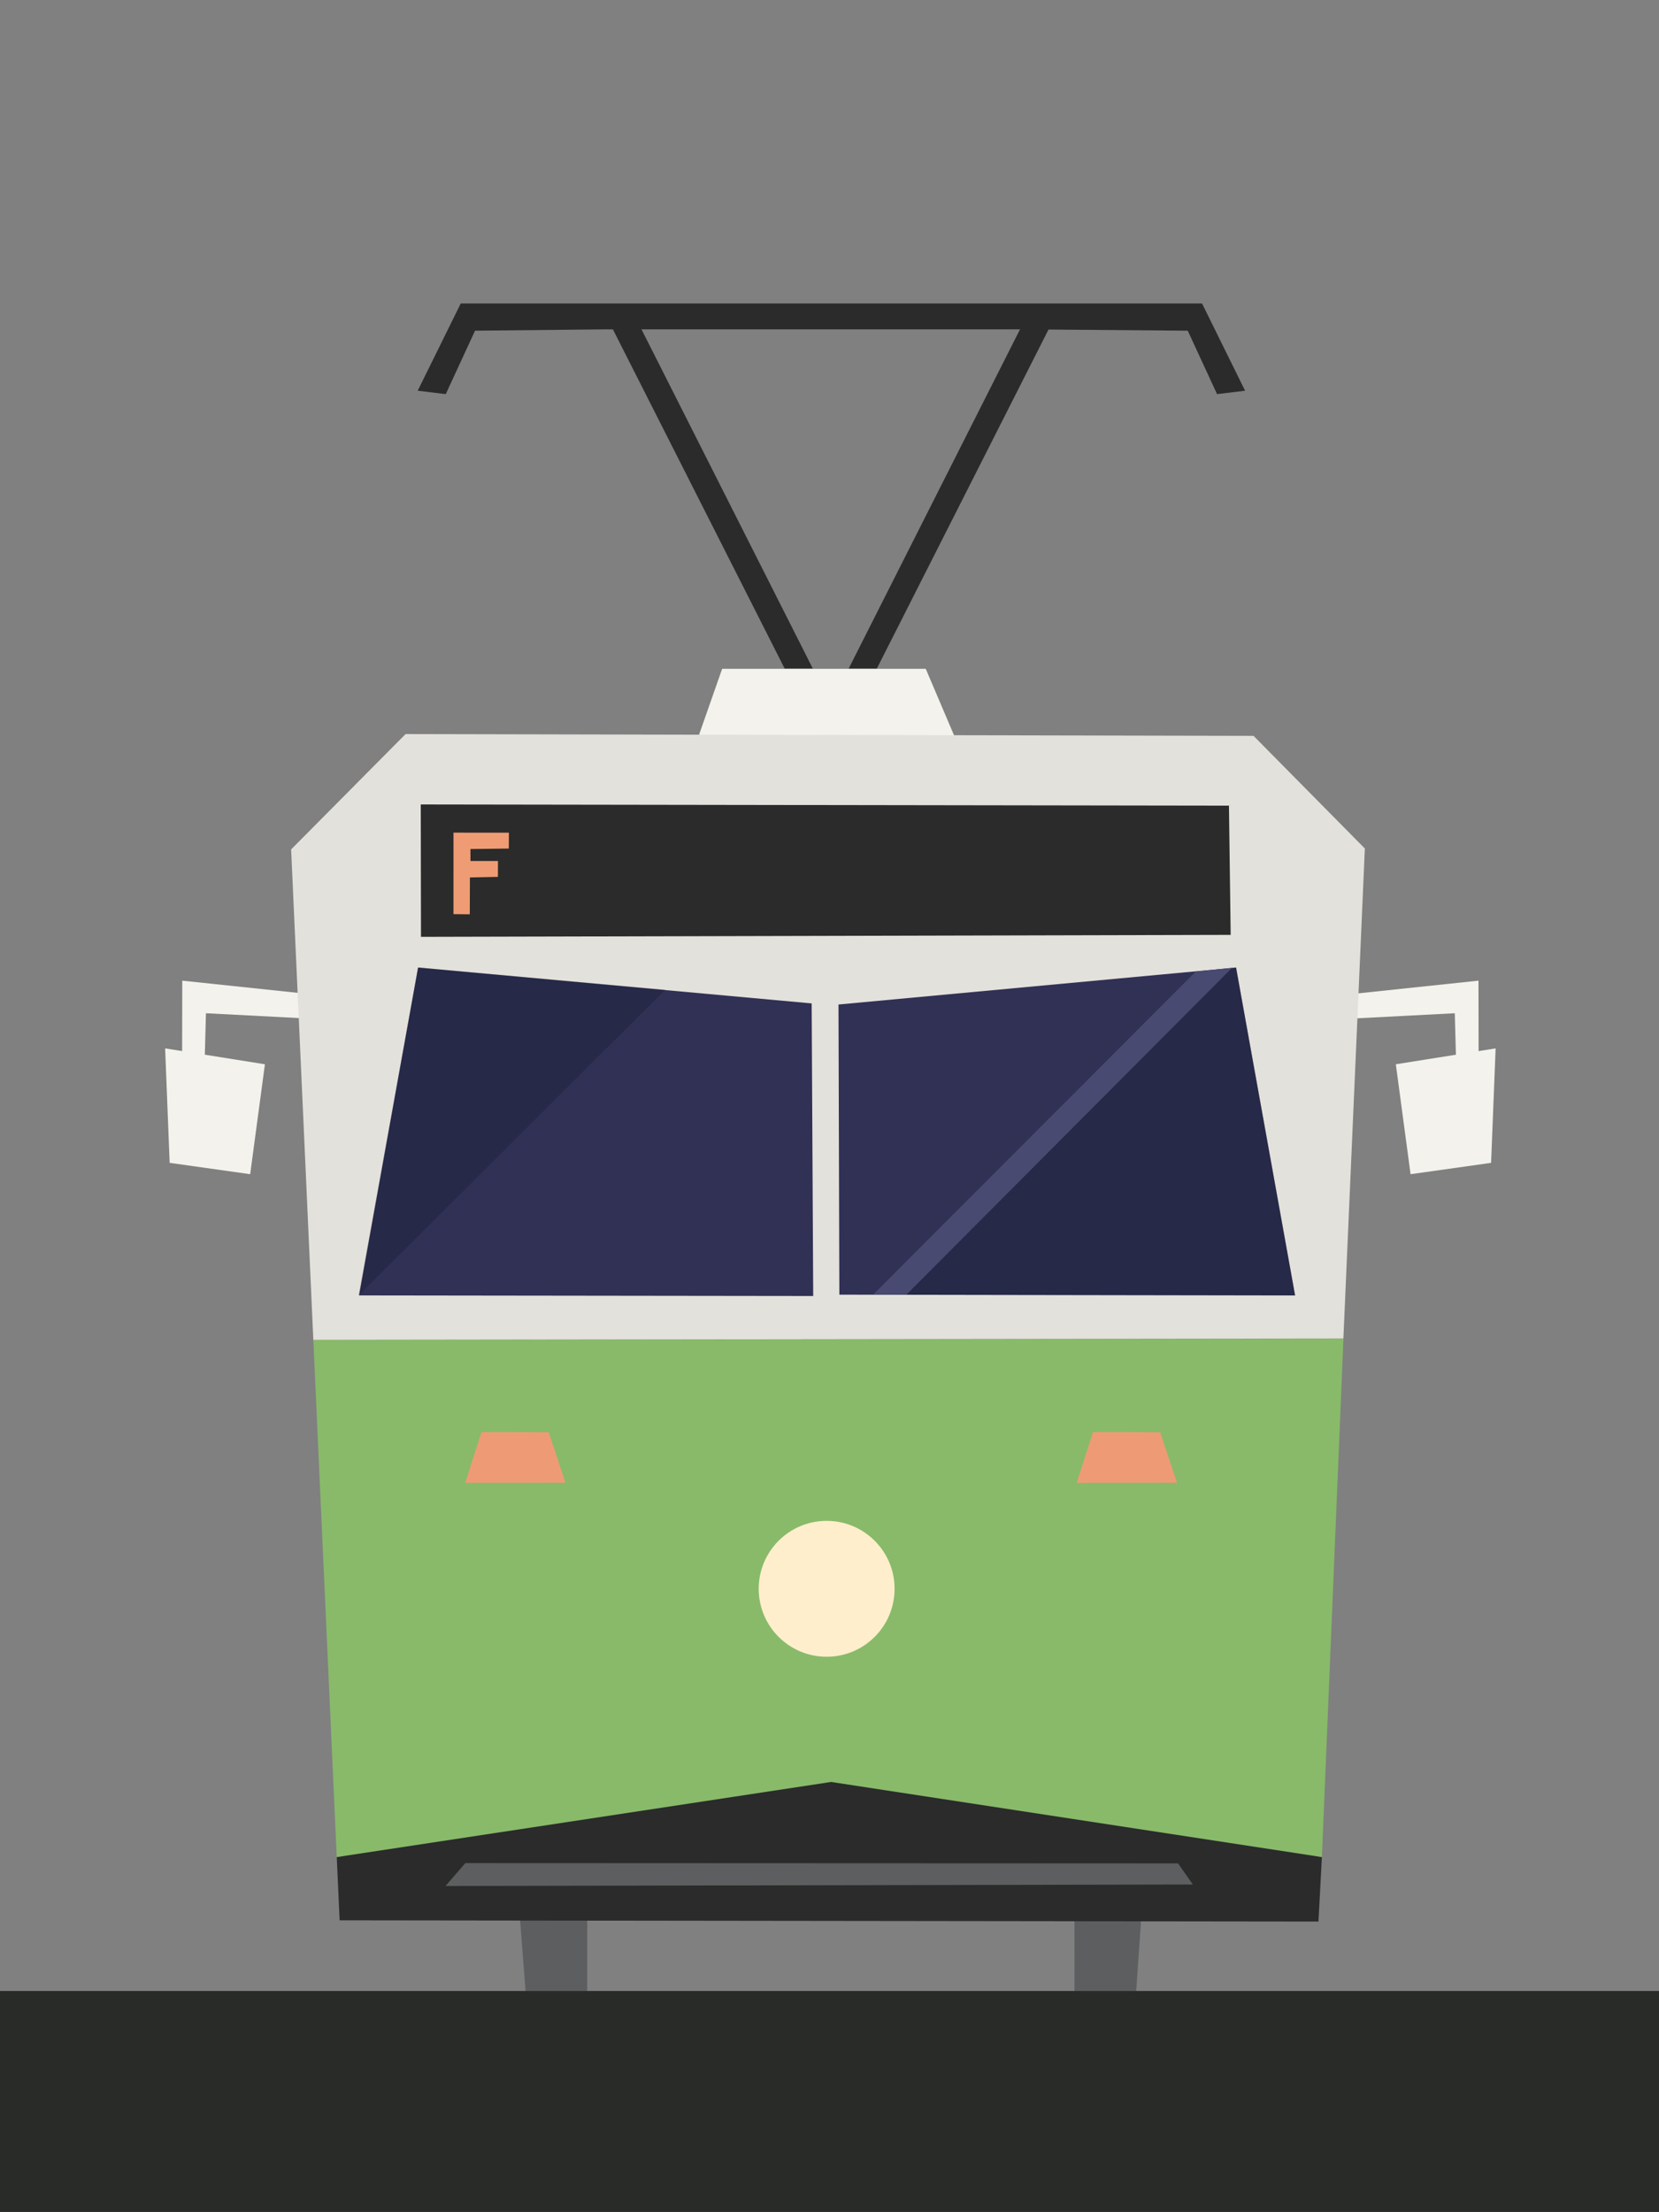 <?xml version="1.0" encoding="UTF-8" standalone="no"?>
<!DOCTYPE svg PUBLIC "-//W3C//DTD SVG 1.1//EN" "http://www.w3.org/Graphics/SVG/1.1/DTD/svg11.dtd">
<svg width="100%" height="100%" viewBox="0 0 60 80" version="1.1" xmlns="http://www.w3.org/2000/svg" xmlns:xlink="http://www.w3.org/1999/xlink" xml:space="preserve" xmlns:serif="http://www.serif.com/" style="fill-rule:evenodd;clip-rule:evenodd;stroke-linejoin:round;stroke-miterlimit:2;">
    <rect x="0" y="0" width="60" height="80" fill="#808080" stroke="none"/>
    <g id="streetcar">
        <g id="streetcar-inbound" transform="matrix(0.194,0,0,0.194,5.972,-11.675)">
            <g transform="matrix(1,0,0,1,-7.668,-111.175)">
                <path d="M90.09,230.668L123.174,296.002L128.424,296.002L95.424,230.668" style="fill:rgb(42,43,42);fill-rule:nonzero;"/>
            </g>
            <g transform="matrix(1,0,0,1,-7.668,-111.175)">
                <path d="M173.424,230.668L140.34,296.002L135.09,296.002L168.09,230.668" style="fill:rgb(42,43,42);fill-rule:nonzero;"/>
            </g>
            <g transform="matrix(1,0,0,1,-7.668,-111.175)">
                <path d="M167.998,232.75L198.31,233L203.77,244.821L208.999,244.188L200.977,227.928L62.777,227.928L54.755,244.188L59.983,244.821L65.444,233L89.756,232.75" style="fill:rgb(42,43,42);fill-rule:nonzero;"/>
            </g>
            <g transform="matrix(1,0,0,1,-7.668,-111.175)">
                <path d="M226.717,361.338L248.093,360.229L248.304,368.05L252.532,367.417L252.51,354.156L226.507,356.901L226.717,361.338Z" style="fill:rgb(243,242,236);fill-rule:nonzero;"/>
            </g>
            <g transform="matrix(1,0,0,1,-7.668,-111.175)">
                <path d="M255.705,366.781L254.859,388.118L239.849,390.233L237.1,369.742L255.705,366.781Z" style="fill:rgb(243,242,236);fill-rule:nonzero;"/>
            </g>
            <g transform="matrix(1,0,0,1,-7.668,-111.175)">
                <path d="M36.655,361.338L15.279,360.229L15.068,368.05L10.84,367.417L10.862,354.156L36.865,356.901L36.655,361.338Z" style="fill:rgb(243,242,236);fill-rule:nonzero;"/>
            </g>
            <g transform="matrix(1,0,0,1,-7.668,-111.175)">
                <path d="M7.668,366.781L8.514,388.118L23.523,390.233L26.272,369.742L7.667,366.781Z" style="fill:rgb(243,242,236);fill-rule:nonzero;"/>
            </g>
            <g transform="matrix(1,0,0,1,-7.668,-111.175)">
                <path d="M188.652,543.175L177.201,543.175L177.184,518.514L190.343,518.725L188.652,543.175Z" style="fill:rgb(92,94,95);fill-rule:nonzero;"/>
            </g>
            <g transform="matrix(1,0,0,1,-7.668,-111.175)">
                <path d="M74.896,542.925L86.347,542.925L86.364,520.764L73.205,520.975L74.896,542.925Z" style="fill:rgb(92,94,95);fill-rule:nonzero;"/>
            </g>
            <g transform="matrix(1,0,0,1,-7.668,-111.175)">
                <path d="M39.662,517.525L40.201,529.315L222.679,529.545L223.317,517.525L132.326,499.523L39.662,517.525Z" style="fill:rgb(42,43,42);fill-rule:nonzero;"/>
            </g>
            <g transform="matrix(1,0,0,1,-7.668,-111.175)">
                <path d="M222.731,484.784L219.205,487.825L48.816,487.868L44.073,484.565L222.731,484.784Z" style="fill-rule:nonzero;"/>
            </g>
            <g transform="matrix(1,0,0,1,-7.668,-111.175)">
                <path d="M155.139,309.358L149.465,296.024L111.512,296.024L106.839,309.358L155.139,309.358Z" style="fill:rgb(243,242,236);fill-rule:nonzero;"/>
            </g>
            <g transform="matrix(1,0,0,1,-7.668,-111.175)">
                <path d="M35.298,421.106L39.661,517.526L131.824,503.524L223.317,517.526L227.337,420.883L35.298,421.106Z" style="fill:rgb(136,186,106);fill-rule:nonzero;"/>
            </g>
            <g transform="matrix(1,0,0,1,-7.668,-111.175)">
                <path d="M31.159,329.69L35.297,421.107L227.325,420.857L231.325,329.524L210.575,308.524L52.494,308.19L31.159,329.69Z" style="fill:rgb(227,225,219);fill-rule:nonzero;"/>
            </g>
            <g transform="matrix(1,0,0,1,-7.668,-111.175)">
                <path d="M55.325,321.31L55.367,345.989L206.312,345.622L205.992,321.539L55.325,321.31Z" style="fill:rgb(42,43,42);fill-rule:nonzero;"/>
            </g>
            <g transform="matrix(1,0,0,1,-7.668,-111.175)">
                <path d="M71.755,326.57L64.568,326.57L61.425,326.564L61.424,341.759L64.462,341.787L64.489,334.916L69.706,334.81L69.722,331.851L64.594,331.851L64.583,329.621L71.739,329.529L71.755,326.57Z" style="fill:rgb(239,156,116);fill-rule:nonzero;"/>
            </g>
            <g transform="matrix(1,0,0,1,-7.668,-111.175)">
                <path d="M79.173,438.33L82.3,447.732L63.609,447.768L66.652,438.289L79.173,438.33Z" style="fill:rgb(238,155,117);fill-rule:nonzero;"/>
            </g>
            <g transform="matrix(1,0,0,1,-7.668,-111.175)">
                <path d="M193.171,438.33L196.298,447.732L177.607,447.768L180.65,438.289L193.171,438.33Z" style="fill:rgb(238,155,117);fill-rule:nonzero;"/>
            </g>
            <g transform="matrix(1,0,0,1,-7.668,-111.175)">
                <path d="M199.255,522.639L196.505,518.703L63.633,518.648L59.933,522.92L199.255,522.639Z" style="fill:rgb(92,94,95);fill-rule:nonzero;"/>
            </g>
            <g transform="matrix(1,0,0,1,-7.668,-111.175)">
                <path d="M128.2,358.397L54.825,351.717L43.825,412.831L128.487,412.94L128.2,358.397Z" style="fill:rgb(49,49,86);fill-rule:nonzero;"/>
            </g>
            <g transform="matrix(1,0,0,1,-7.668,-111.175)">
                <path d="M133.2,358.602L207.321,351.716L218.321,412.83L133.361,412.69L133.2,358.602Z" style="fill:rgb(49,49,86);fill-rule:nonzero;"/>
            </g>
            <g transform="matrix(1,0,0,1,-7.668,-111.175)">
                <g opacity="0.3">
                    <path d="M100.908,355.856L43.745,412.832L54.825,351.69L100.908,355.856Z" style="fill:rgb(13,24,36);fill-rule:nonzero;"/>
                </g>
            </g>
            <g transform="matrix(1,0,0,1,-7.668,-111.175)">
                <g opacity="0.3">
                    <path d="M207.309,351.68L203.715,352.055L147.108,406.161L145.86,412.712L218.325,412.852L207.309,351.68Z" style="fill:rgb(13,24,36);fill-rule:nonzero;"/>
                </g>
            </g>
            <g transform="matrix(1,0,0,1,-7.668,-111.175)">
                <path d="M145.86,412.69L206.546,351.789L199.826,352.439L139.641,412.706L145.86,412.69Z" style="fill:rgb(73,74,114);fill-rule:nonzero;"/>
            </g>
            <g transform="matrix(1,0,0,1,-7.668,-111.175)">
                <path d="M143.658,467.518C143.658,474.514 137.987,480.185 130.991,480.185C123.996,480.185 118.325,474.514 118.325,467.518C118.325,460.523 123.996,454.852 130.991,454.852C137.987,454.852 143.658,460.523 143.658,467.518" style="fill:rgb(255,238,204);fill-rule:nonzero;"/>
            </g>
        </g>
        <g transform="matrix(0.249,-9.50748e-20,-3.49091e-19,0.068,0.116,71.96)">
            <rect x="-0.468" y="0.582" width="241.376" height="117.496" style="fill:rgb(41,43,41);"/>
        </g>
    </g>
</svg>
